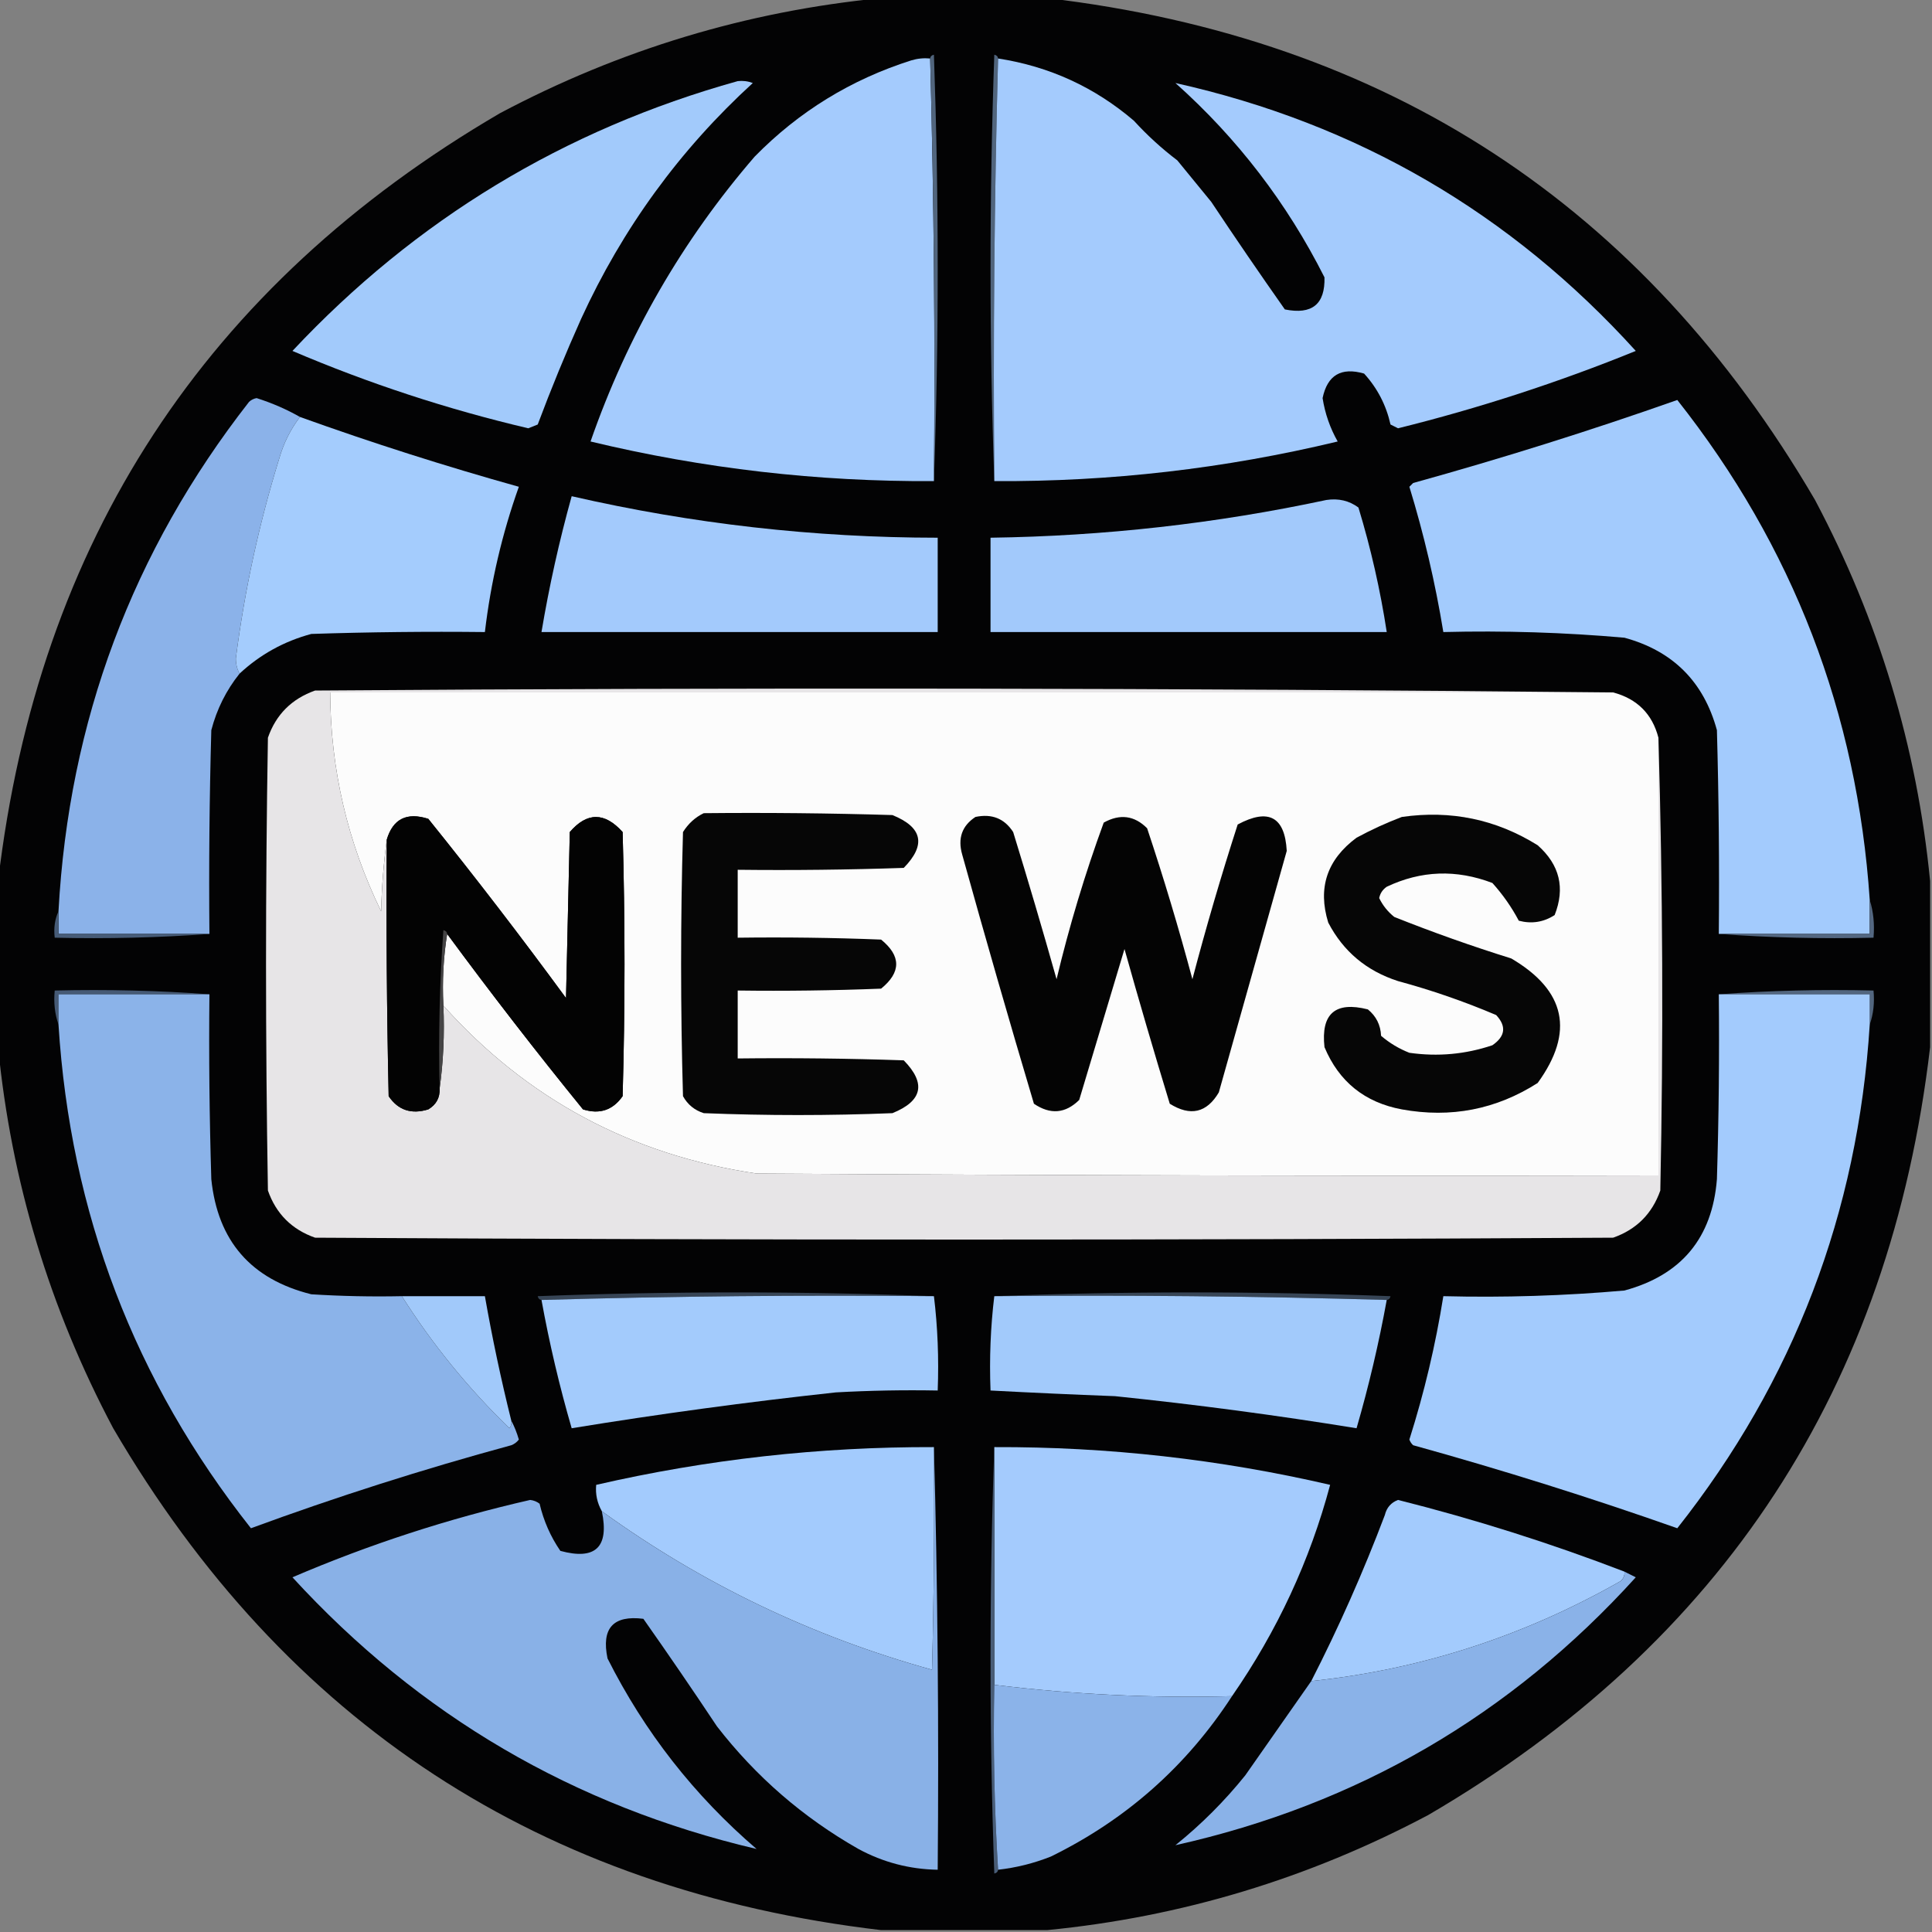 <?xml version="1.0" encoding="UTF-8"?>
<!DOCTYPE svg PUBLIC "-//W3C//DTD SVG 1.1//EN" "http://www.w3.org/Graphics/SVG/1.1/DTD/svg11.dtd">
<svg xmlns="http://www.w3.org/2000/svg" version="1.1" width="512px" height="512px" style="shape-rendering:geometricPrecision; text-rendering:geometricPrecision; image-rendering:optimizeQuality; fill-rule:evenodd; clip-rule:evenodd" xmlns:xlink="http://www.w3.org/1999/xlink">
<rect width="100%" height="100%" fill="#808080" stroke="none"/>
<g><path style="opacity:0.986" fill="#020203" d="M 233.5,-0.5 C 248.167,-0.5 262.833,-0.5 277.5,-0.5C 367.555,10.094 435.388,54.428 481,132.5C 497.855,164.278 508.022,197.945 511.5,233.5C 511.5,248.167 511.5,262.833 511.5,277.5C 500.906,367.555 456.572,435.388 378.5,481C 346.722,497.855 313.055,508.022 277.5,511.5C 262.833,511.5 248.167,511.5 233.5,511.5C 143.445,500.906 75.612,456.572 30,378.5C 13.145,346.722 2.978,313.055 -0.5,277.5C -0.5,262.833 -0.5,248.167 -0.5,233.5C 10.094,143.445 54.428,75.612 132.5,30C 164.278,13.145 197.945,2.978 233.5,-0.5 Z"/></g>
<g><path style="opacity:1" fill="#a4cbfd" d="M 246.5,15.5 C 247.498,52.663 247.832,89.996 247.5,127.5C 216.707,127.683 186.374,124.183 156.5,117C 166.271,88.94 180.771,63.773 200,41.5C 211.707,29.562 225.541,21.062 241.5,16C 243.134,15.507 244.801,15.34 246.5,15.5 Z"/></g>
<g><path style="opacity:1" fill="#51657d" d="M 246.5,15.5 C 246.56,14.957 246.893,14.624 247.5,14.5C 248.83,52.331 248.83,89.998 247.5,127.5C 247.832,89.996 247.498,52.663 246.5,15.5 Z"/></g>
<g><path style="opacity:1" fill="#51657d" d="M 264.5,15.5 C 263.502,52.663 263.168,89.996 263.5,127.5C 262.17,89.998 262.17,52.331 263.5,14.5C 264.107,14.624 264.44,14.957 264.5,15.5 Z"/></g>
<g><path style="opacity:1" fill="#a4cbfd" d="M 264.5,15.5 C 278.087,17.599 290.087,23.099 300.5,32C 304.034,35.869 307.867,39.369 312,42.5C 315,46.167 318,49.833 321,53.5C 327.376,63.087 333.876,72.587 340.5,82C 347.696,83.458 351.196,80.624 351,73.5C 341.082,53.824 327.915,36.657 311.5,22C 359.691,32.762 400.358,56.428 433.5,93C 412.983,101.339 391.983,108.172 370.5,113.5C 369.833,113.167 369.167,112.833 368.5,112.5C 367.345,107.355 365.012,102.855 361.5,99C 355.437,97.245 351.77,99.412 350.5,105.5C 351.141,109.59 352.474,113.424 354.5,117C 324.63,124.182 294.297,127.682 263.5,127.5C 263.168,89.996 263.502,52.663 264.5,15.5 Z"/></g>
<g><path style="opacity:1" fill="#a2cafb" d="M 195.5,21.5 C 196.873,21.343 198.207,21.51 199.5,22C 180.143,39.704 164.976,60.537 154,84.5C 149.874,93.713 146.04,103.046 142.5,112.5C 141.667,112.833 140.833,113.167 140,113.5C 118.564,108.466 97.731,101.632 77.5,93C 110.158,58.17 149.491,34.337 195.5,21.5 Z"/></g>
<g><path style="opacity:1" fill="#8bb2e9" d="M 79.5,110.5 C 77.021,113.72 75.188,117.387 74,121.5C 68.644,138.813 64.811,156.48 62.5,174.5C 62.511,176.045 62.844,177.378 63.5,178.5C 59.959,182.915 57.459,187.915 56,193.5C 55.5,211.497 55.333,229.497 55.5,247.5C 42.167,247.5 28.833,247.5 15.5,247.5C 15.5,245.5 15.5,243.5 15.5,241.5C 18.238,191.108 35.071,146.108 66,106.5C 66.561,105.978 67.228,105.645 68,105.5C 72.098,106.805 75.932,108.472 79.5,110.5 Z"/></g>
<g><path style="opacity:1" fill="#a3cbfd" d="M 495.5,238.5 C 495.5,241.5 495.5,244.5 495.5,247.5C 482.167,247.5 468.833,247.5 455.5,247.5C 455.667,229.497 455.5,211.497 455,193.5C 451.5,180.667 443.333,172.5 430.5,169C 414.543,167.596 398.543,167.096 382.5,167.5C 380.36,154.441 377.36,141.608 373.5,129C 373.833,128.667 374.167,128.333 374.5,128C 398.198,121.432 421.532,114.098 444.5,106C 475.154,144.777 492.154,188.944 495.5,238.5 Z"/></g>
<g><path style="opacity:1" fill="#a4ccfd" d="M 79.5,110.5 C 98.604,117.368 117.938,123.535 137.5,129C 133.06,141.455 130.06,154.288 128.5,167.5C 113.163,167.333 97.83,167.5 82.5,168C 75.28,169.942 68.947,173.442 63.5,178.5C 62.844,177.378 62.511,176.045 62.5,174.5C 64.811,156.48 68.644,138.813 74,121.5C 75.188,117.387 77.021,113.72 79.5,110.5 Z"/></g>
<g><path style="opacity:1" fill="#a3cafc" d="M 151.5,131.5 C 183.408,138.82 215.742,142.487 248.5,142.5C 248.5,150.833 248.5,159.167 248.5,167.5C 213.5,167.5 178.5,167.5 143.5,167.5C 145.537,155.353 148.204,143.353 151.5,131.5 Z"/></g>
<g><path style="opacity:1" fill="#a2c9fb" d="M 351.5,132.5 C 354.711,132.012 357.544,132.679 360,134.5C 363.293,145.336 365.793,156.336 367.5,167.5C 332.5,167.5 297.5,167.5 262.5,167.5C 262.5,159.167 262.5,150.833 262.5,142.5C 292.637,142.078 322.304,138.744 351.5,132.5 Z"/></g>
<g><path style="opacity:1" fill="#e7e5e7" d="M 427.5,183.5 C 314.167,183.5 200.833,183.5 87.5,183.5C 87.593,203.87 92.093,223.203 101,241.5C 101.172,234.987 101.672,228.653 102.5,222.5C 102.333,245.169 102.5,267.836 103,290.5C 105.513,294.212 109.013,295.378 113.5,294C 115.607,292.736 116.607,290.903 116.5,288.5C 117.492,281.352 117.825,274.019 117.5,266.5C 139.635,291.24 167.302,306.073 200.5,311C 280.166,311.5 359.833,311.667 439.5,311.5C 439.5,272.833 439.5,234.167 439.5,195.5C 440.665,235.331 440.831,275.331 440,315.5C 437.833,321.667 433.667,325.833 427.5,328C 312.833,328.667 198.167,328.667 83.5,328C 77.333,325.833 73.167,321.667 71,315.5C 70.333,275.5 70.333,235.5 71,195.5C 73.141,189.359 77.307,185.193 83.5,183C 198.334,182.167 313.001,182.334 427.5,183.5 Z"/></g>
<g><path style="opacity:1" fill="#fcfcfc" d="M 427.5,183.5 C 433.869,185.203 437.869,189.203 439.5,195.5C 439.5,234.167 439.5,272.833 439.5,311.5C 359.833,311.667 280.166,311.5 200.5,311C 167.302,306.073 139.635,291.24 117.5,266.5C 117.177,259.978 117.51,253.645 118.5,247.5C 130.151,263.318 142.151,278.818 154.5,294C 158.898,295.378 162.398,294.212 165,290.5C 165.667,267.167 165.667,243.833 165,220.5C 160.239,215.188 155.572,215.188 151,220.5C 150.667,235.167 150.333,249.833 150,264.5C 138.197,248.396 126.03,232.563 113.5,217C 107.805,215.18 104.138,217.013 102.5,222.5C 101.672,228.653 101.172,234.987 101,241.5C 92.093,223.203 87.593,203.87 87.5,183.5C 200.833,183.5 314.167,183.5 427.5,183.5 Z"/></g>
<g><path style="opacity:1" fill="#030303" d="M 118.5,247.5 C 118.44,246.957 118.107,246.624 117.5,246.5C 116.501,260.484 116.167,274.484 116.5,288.5C 116.607,290.903 115.607,292.736 113.5,294C 109.013,295.378 105.513,294.212 103,290.5C 102.5,267.836 102.333,245.169 102.5,222.5C 104.138,217.013 107.805,215.18 113.5,217C 126.03,232.563 138.197,248.396 150,264.5C 150.333,249.833 150.667,235.167 151,220.5C 155.572,215.188 160.239,215.188 165,220.5C 165.667,243.833 165.667,267.167 165,290.5C 162.398,294.212 158.898,295.378 154.5,294C 142.151,278.818 130.151,263.318 118.5,247.5 Z"/></g>
<g><path style="opacity:1" fill="#060606" d="M 186.5,215.5 C 203.17,215.333 219.837,215.5 236.5,216C 244.481,219.228 245.481,223.895 239.5,230C 224.837,230.5 210.17,230.667 195.5,230.5C 195.5,236.5 195.5,242.5 195.5,248.5C 208.171,248.333 220.838,248.5 233.5,249C 238.833,253.333 238.833,257.667 233.5,262C 220.838,262.5 208.171,262.667 195.5,262.5C 195.5,268.5 195.5,274.5 195.5,280.5C 210.17,280.333 224.837,280.5 239.5,281C 245.481,287.105 244.481,291.772 236.5,295C 219.833,295.667 203.167,295.667 186.5,295C 184.061,294.226 182.227,292.726 181,290.5C 180.333,267.167 180.333,243.833 181,220.5C 182.406,218.256 184.239,216.59 186.5,215.5 Z"/></g>
<g><path style="opacity:1" fill="#040404" d="M 258.5,216.5 C 262.849,215.577 266.183,216.91 268.5,220.5C 272.484,233.433 276.317,246.433 280,259.5C 283.374,245.383 287.54,231.549 292.5,218C 296.794,215.614 300.627,216.114 304,219.5C 308.406,232.718 312.406,246.052 316,259.5C 319.622,245.725 323.622,232.059 328,218.5C 336.177,214.113 340.51,216.446 341,225.5C 335,246.833 329,268.167 323,289.5C 319.797,294.916 315.464,295.916 310,292.5C 305.844,278.874 301.844,265.207 298,251.5C 294.003,264.817 290.003,278.15 286,291.5C 282.341,295.115 278.341,295.448 274,292.5C 267.462,270.554 261.129,248.554 255,226.5C 253.756,222.191 254.923,218.858 258.5,216.5 Z"/></g>
<g><path style="opacity:1" fill="#060606" d="M 371.5,216.5 C 384.495,214.637 396.495,217.137 407.5,224C 413.329,229.164 414.829,235.331 412,242.5C 409.083,244.393 405.916,244.893 402.5,244C 400.591,240.399 398.258,237.066 395.5,234C 385.929,230.35 376.596,230.684 367.5,235C 366.426,235.739 365.759,236.739 365.5,238C 366.439,239.944 367.773,241.611 369.5,243C 379.693,247.064 390.026,250.731 400.5,254C 414.965,262.502 417.298,273.502 407.5,287C 396.492,294.028 384.492,296.361 371.5,294C 361.671,292.167 354.838,286.667 351,277.5C 350.027,268.64 353.86,265.306 362.5,267.5C 364.703,269.295 365.869,271.629 366,274.5C 368.258,276.43 370.758,277.93 373.5,279C 381.017,280.073 388.35,279.406 395.5,277C 398.932,274.633 399.265,271.966 396.5,269C 388.058,265.408 379.392,262.408 370.5,260C 362.159,257.317 355.992,252.151 352,244.5C 349.162,235.318 351.662,227.818 359.5,222C 363.475,219.854 367.475,218.02 371.5,216.5 Z"/></g>
<g><path style="opacity:1" fill="#475c78" d="M 15.5,241.5 C 15.5,243.5 15.5,245.5 15.5,247.5C 28.833,247.5 42.167,247.5 55.5,247.5C 42.01,248.496 28.343,248.829 14.5,248.5C 14.198,245.941 14.532,243.607 15.5,241.5 Z"/></g>
<g><path style="opacity:1" fill="#546882" d="M 495.5,238.5 C 496.479,241.625 496.813,244.958 496.5,248.5C 482.656,248.829 468.99,248.496 455.5,247.5C 468.833,247.5 482.167,247.5 495.5,247.5C 495.5,244.5 495.5,241.5 495.5,238.5 Z"/></g>
<g><path style="opacity:1" fill="#465a75" d="M 55.5,263.5 C 42.167,263.5 28.833,263.5 15.5,263.5C 15.5,266.167 15.5,268.833 15.5,271.5C 14.523,268.713 14.19,265.713 14.5,262.5C 28.343,262.171 42.01,262.504 55.5,263.5 Z"/></g>
<g><path style="opacity:1" fill="#52667f" d="M 455.5,263.5 C 468.99,262.504 482.656,262.171 496.5,262.5C 496.81,265.713 496.477,268.713 495.5,271.5C 495.5,268.833 495.5,266.167 495.5,263.5C 482.167,263.5 468.833,263.5 455.5,263.5 Z"/></g>
<g><path style="opacity:1" fill="#8bb3e9" d="M 55.5,263.5 C 55.333,279.837 55.5,296.17 56,312.5C 57.684,328.852 66.517,339.019 82.5,343C 90.493,343.5 98.493,343.666 106.5,343.5C 114.547,356.206 124.047,367.873 135,378.5C 135.464,377.906 135.631,377.239 135.5,376.5C 136.306,377.997 136.972,379.664 137.5,381.5C 136.975,382.192 136.308,382.692 135.5,383C 112.061,389.37 89.061,396.704 66.5,405C 35.64,365.938 18.64,321.438 15.5,271.5C 15.5,268.833 15.5,266.167 15.5,263.5C 28.833,263.5 42.167,263.5 55.5,263.5 Z"/></g>
<g><path style="opacity:1" fill="#a3cbfd" d="M 455.5,263.5 C 468.833,263.5 482.167,263.5 495.5,263.5C 495.5,266.167 495.5,268.833 495.5,271.5C 492.36,321.438 475.36,365.938 444.5,405C 421.516,396.896 398.183,389.563 374.5,383C 374.043,382.586 373.709,382.086 373.5,381.5C 377.448,369.044 380.448,356.377 382.5,343.5C 398.543,343.904 414.543,343.404 430.5,342C 445.602,337.9 453.769,328.067 455,312.5C 455.5,296.17 455.667,279.837 455.5,263.5 Z"/></g>
<g><path style="opacity:1" fill="#454445" d="M 118.5,247.5 C 117.51,253.645 117.177,259.978 117.5,266.5C 117.825,274.019 117.492,281.352 116.5,288.5C 116.167,274.484 116.501,260.484 117.5,246.5C 118.107,246.624 118.44,246.957 118.5,247.5 Z"/></g>
<g><path style="opacity:1" fill="#374556" d="M 247.5,343.5 C 212.663,343.168 177.996,343.502 143.5,344.5C 142.957,344.44 142.624,344.107 142.5,343.5C 177.664,342.17 212.664,342.17 247.5,343.5 Z"/></g>
<g><path style="opacity:1" fill="#374556" d="M 263.5,343.5 C 298.336,342.17 333.336,342.17 368.5,343.5C 368.376,344.107 368.043,344.44 367.5,344.5C 333.004,343.502 298.337,343.168 263.5,343.5 Z"/></g>
<g><path style="opacity:1" fill="#a1c9fa" d="M 106.5,343.5 C 113.833,343.5 121.167,343.5 128.5,343.5C 130.45,354.581 132.783,365.581 135.5,376.5C 135.631,377.239 135.464,377.906 135,378.5C 124.047,367.873 114.547,356.206 106.5,343.5 Z"/></g>
<g><path style="opacity:1" fill="#a3cbfc" d="M 247.5,343.5 C 248.493,351.65 248.826,359.983 248.5,368.5C 239.494,368.334 230.494,368.5 221.5,369C 198.055,371.539 174.722,374.706 151.5,378.5C 148.254,367.328 145.587,355.995 143.5,344.5C 177.996,343.502 212.663,343.168 247.5,343.5 Z"/></g>
<g><path style="opacity:1" fill="#a2cafb" d="M 263.5,343.5 C 298.337,343.168 333.004,343.502 367.5,344.5C 365.408,356.001 362.741,367.334 359.5,378.5C 338.272,375.048 316.939,372.215 295.5,370C 284.491,369.583 273.491,369.083 262.5,368.5C 262.174,359.983 262.507,351.65 263.5,343.5 Z"/></g>
<g><path style="opacity:1" fill="#a3cbfd" d="M 247.5,383.5 C 247.667,403.169 247.5,422.836 247,442.5C 215.209,433.686 186.042,419.686 159.5,400.5C 158.261,398.293 157.761,395.959 158,393.5C 187.404,386.743 217.237,383.41 247.5,383.5 Z"/></g>
<g><path style="opacity:1" fill="#a4cbfd" d="M 263.5,383.5 C 293.587,383.393 323.253,386.726 352.5,393.5C 347.162,413.521 338.495,432.188 326.5,449.5C 305.413,450.059 284.413,449.059 263.5,446.5C 263.5,425.5 263.5,404.5 263.5,383.5 Z"/></g>
<g><path style="opacity:1" fill="#89b1e7" d="M 247.5,383.5 C 248.498,420.663 248.832,457.996 248.5,495.5C 241.055,495.378 234.055,493.544 227.5,490C 212.831,481.664 200.331,470.831 190,457.5C 183.624,447.913 177.124,438.413 170.5,429C 162.502,428.001 159.335,431.501 161,439.5C 170.793,458.961 183.96,475.795 200.5,490C 152.075,478.623 111.075,454.623 77.5,418C 97.871,409.265 118.871,402.432 140.5,397.5C 141.442,397.608 142.275,397.941 143,398.5C 144.068,403.05 145.902,407.217 148.5,411C 157.809,413.525 161.476,410.025 159.5,400.5C 186.042,419.686 215.209,433.686 247,442.5C 247.5,422.836 247.667,403.169 247.5,383.5 Z"/></g>
<g><path style="opacity:1" fill="#a3cbfd" d="M 430.5,416.5 C 430.586,417.496 430.252,418.329 429.5,419C 403.784,433.63 376.451,442.463 347.5,445.5C 354.795,431.239 361.295,416.572 367,401.5C 367.481,399.522 368.647,398.189 370.5,397.5C 390.892,402.631 410.892,408.964 430.5,416.5 Z"/></g>
<g><path style="opacity:1" fill="#8ab2e8" d="M 430.5,416.5 C 431.473,416.987 432.473,417.487 433.5,418C 400.358,454.572 359.691,478.238 311.5,489C 318.333,483.5 324.5,477.333 330,470.5C 335.856,462.1 341.689,453.767 347.5,445.5C 376.451,442.463 403.784,433.63 429.5,419C 430.252,418.329 430.586,417.496 430.5,416.5 Z"/></g>
<g><path style="opacity:1" fill="#495d77" d="M 263.5,383.5 C 263.5,404.5 263.5,425.5 263.5,446.5C 263.17,463.009 263.504,479.342 264.5,495.5C 264.44,496.043 264.107,496.376 263.5,496.5C 262.17,458.669 262.17,421.002 263.5,383.5 Z"/></g>
<g><path style="opacity:1" fill="#8bb3e9" d="M 263.5,446.5 C 284.413,449.059 305.413,450.059 326.5,449.5C 314.441,468.056 298.441,482.223 278.5,492C 273.977,493.797 269.31,494.964 264.5,495.5C 263.504,479.342 263.17,463.009 263.5,446.5 Z"/></g>
</svg>
